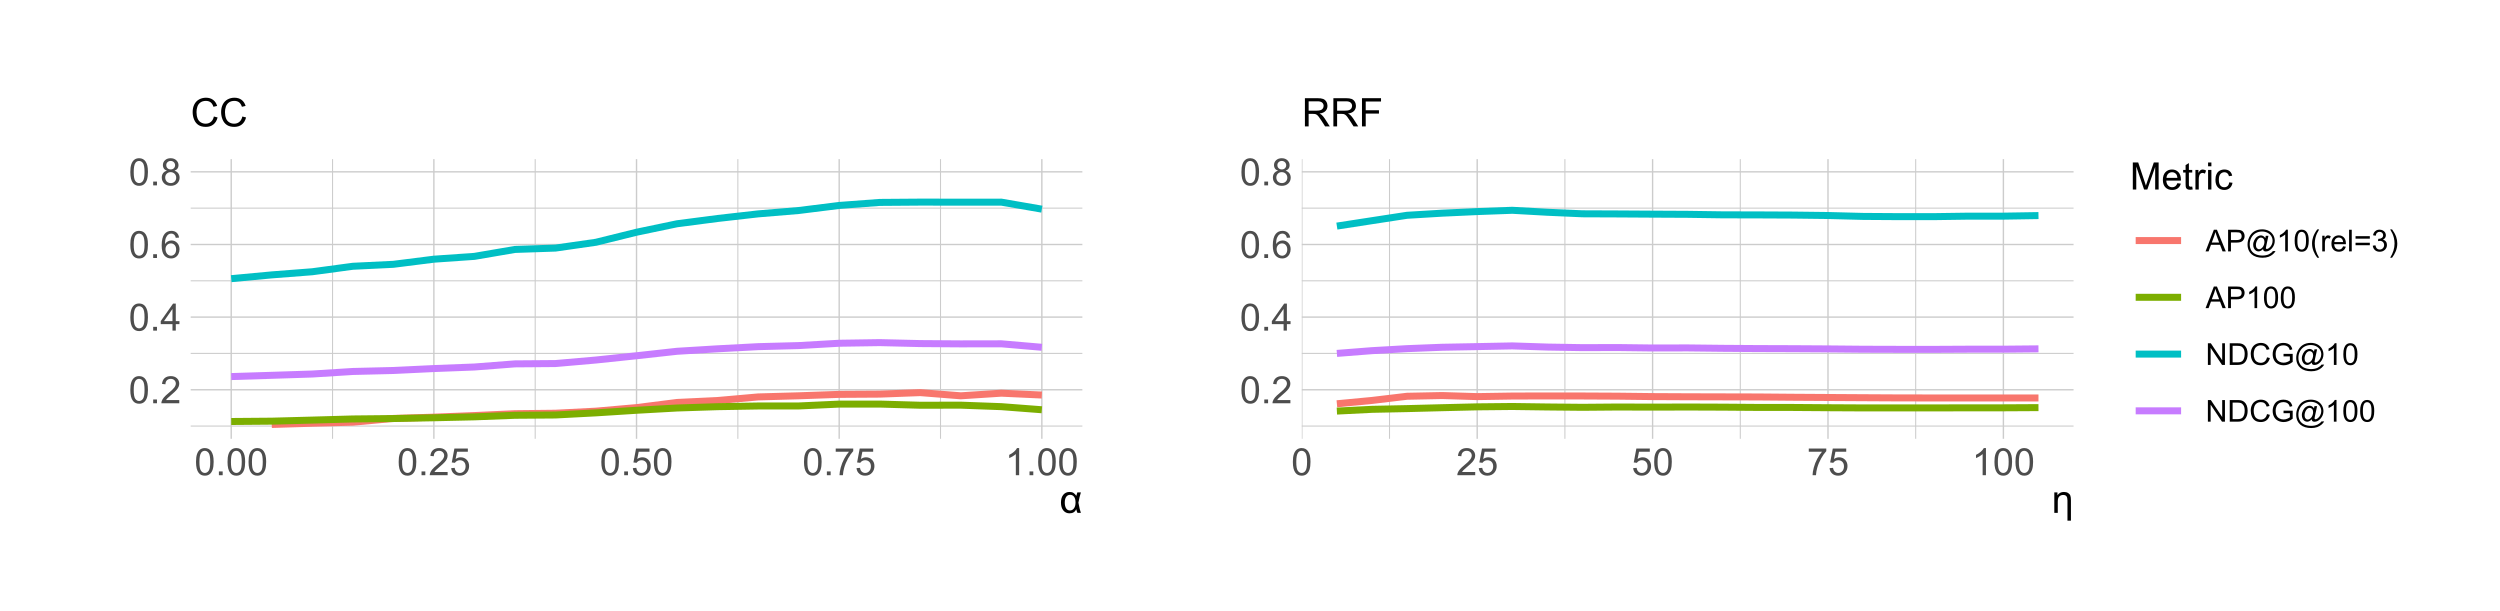 <?xml version="1.0" encoding="UTF-8"?>
<svg xmlns="http://www.w3.org/2000/svg" xmlns:xlink="http://www.w3.org/1999/xlink" width="761pt" height="186pt" viewBox="0 0 761 186" version="1.1">
<defs>
<g>
<symbol overflow="visible" id="glyph0-0">
<path style="stroke:none;" d="M 1.438 0 L 1.438 -7.188 L 7.188 -7.188 L 7.188 0 Z M 1.617 -0.18 L 7.008 -0.18 L 7.008 -7.008 L 1.617 -7.008 Z M 1.617 -0.18 "/>
</symbol>
<symbol overflow="visible" id="glyph0-1">
<path style="stroke:none;" d="M 0.477 -4.059 C 0.473 -5.031 0.574 -5.816 0.777 -6.41 C 0.977 -7.004 1.273 -7.461 1.668 -7.781 C 2.062 -8.102 2.559 -8.262 3.16 -8.266 C 3.598 -8.262 3.988 -8.172 4.324 -7.996 C 4.656 -7.816 4.93 -7.559 5.148 -7.227 C 5.363 -6.891 5.535 -6.484 5.66 -6.004 C 5.781 -5.523 5.84 -4.875 5.844 -4.059 C 5.84 -3.09 5.742 -2.309 5.547 -1.719 C 5.348 -1.125 5.051 -0.668 4.656 -0.344 C 4.262 -0.02 3.762 0.141 3.16 0.141 C 2.363 0.141 1.742 -0.145 1.293 -0.715 C 0.746 -1.398 0.473 -2.512 0.477 -4.059 Z M 1.516 -4.059 C 1.512 -2.703 1.668 -1.805 1.988 -1.359 C 2.301 -0.914 2.691 -0.691 3.16 -0.691 C 3.621 -0.691 4.012 -0.914 4.332 -1.363 C 4.645 -1.812 4.805 -2.711 4.805 -4.059 C 4.805 -5.414 4.645 -6.316 4.332 -6.762 C 4.012 -7.207 3.617 -7.43 3.148 -7.43 C 2.68 -7.43 2.312 -7.23 2.039 -6.84 C 1.688 -6.332 1.512 -5.406 1.516 -4.059 Z M 1.516 -4.059 "/>
</symbol>
<symbol overflow="visible" id="glyph0-2">
<path style="stroke:none;" d="M 1.043 0 L 1.043 -1.152 L 2.195 -1.152 L 2.195 0 Z M 1.043 0 "/>
</symbol>
<symbol overflow="visible" id="glyph0-3">
<path style="stroke:none;" d="M 5.789 -0.973 L 5.789 0 L 0.348 0 C 0.336 -0.242 0.375 -0.477 0.465 -0.703 C 0.598 -1.07 0.82 -1.434 1.129 -1.797 C 1.434 -2.152 1.875 -2.566 2.453 -3.043 C 3.348 -3.773 3.953 -4.355 4.266 -4.785 C 4.578 -5.211 4.734 -5.617 4.738 -6.004 C 4.734 -6.398 4.59 -6.734 4.309 -7.016 C 4.02 -7.289 3.648 -7.43 3.188 -7.43 C 2.703 -7.43 2.312 -7.281 2.02 -6.992 C 1.727 -6.695 1.578 -6.293 1.578 -5.777 L 0.539 -5.883 C 0.609 -6.656 0.875 -7.246 1.34 -7.656 C 1.805 -8.059 2.43 -8.262 3.211 -8.266 C 4 -8.262 4.625 -8.043 5.086 -7.609 C 5.547 -7.168 5.777 -6.625 5.777 -5.98 C 5.777 -5.648 5.707 -5.324 5.574 -5.008 C 5.438 -4.688 5.215 -4.352 4.906 -4.004 C 4.59 -3.648 4.07 -3.168 3.348 -2.555 C 2.738 -2.047 2.352 -1.699 2.18 -1.52 C 2.008 -1.332 1.863 -1.152 1.75 -0.973 Z M 5.789 -0.973 "/>
</symbol>
<symbol overflow="visible" id="glyph0-4">
<path style="stroke:none;" d="M 3.719 0 L 3.719 -1.973 L 0.145 -1.973 L 0.145 -2.898 L 3.902 -8.23 L 4.727 -8.23 L 4.727 -2.898 L 5.84 -2.898 L 5.84 -1.973 L 4.727 -1.973 L 4.727 0 Z M 3.719 -2.898 L 3.719 -6.609 L 1.141 -2.898 Z M 3.719 -2.898 "/>
</symbol>
<symbol overflow="visible" id="glyph0-5">
<path style="stroke:none;" d="M 5.723 -6.215 L 4.719 -6.137 C 4.625 -6.531 4.5 -6.82 4.336 -7.004 C 4.062 -7.285 3.723 -7.43 3.324 -7.434 C 2.996 -7.43 2.715 -7.34 2.477 -7.164 C 2.156 -6.93 1.906 -6.59 1.723 -6.148 C 1.539 -5.699 1.441 -5.066 1.438 -4.246 C 1.676 -4.613 1.973 -4.887 2.328 -5.07 C 2.68 -5.246 3.051 -5.336 3.438 -5.34 C 4.105 -5.336 4.68 -5.09 5.156 -4.594 C 5.629 -4.098 5.863 -3.457 5.867 -2.672 C 5.863 -2.156 5.754 -1.676 5.531 -1.23 C 5.309 -0.785 5 -0.445 4.613 -0.211 C 4.223 0.023 3.781 0.141 3.289 0.141 C 2.445 0.141 1.762 -0.168 1.23 -0.789 C 0.699 -1.406 0.434 -2.426 0.434 -3.852 C 0.434 -5.438 0.727 -6.594 1.312 -7.32 C 1.824 -7.945 2.516 -8.262 3.387 -8.266 C 4.035 -8.262 4.562 -8.078 4.977 -7.719 C 5.387 -7.352 5.637 -6.852 5.723 -6.215 Z M 1.594 -2.668 C 1.594 -2.316 1.668 -1.984 1.816 -1.668 C 1.965 -1.348 2.172 -1.105 2.438 -0.941 C 2.703 -0.773 2.98 -0.691 3.273 -0.691 C 3.699 -0.691 4.066 -0.863 4.375 -1.207 C 4.68 -1.551 4.832 -2.016 4.836 -2.609 C 4.832 -3.176 4.68 -3.625 4.379 -3.953 C 4.074 -4.277 3.695 -4.441 3.234 -4.445 C 2.777 -4.441 2.387 -4.277 2.07 -3.953 C 1.75 -3.625 1.594 -3.195 1.594 -2.668 Z M 1.594 -2.668 "/>
</symbol>
<symbol overflow="visible" id="glyph0-6">
<path style="stroke:none;" d="M 2.031 -4.465 C 1.609 -4.617 1.297 -4.836 1.098 -5.121 C 0.895 -5.402 0.797 -5.742 0.797 -6.145 C 0.797 -6.742 1.012 -7.246 1.441 -7.652 C 1.871 -8.059 2.441 -8.262 3.16 -8.266 C 3.875 -8.262 4.453 -8.051 4.895 -7.637 C 5.332 -7.215 5.555 -6.707 5.555 -6.113 C 5.555 -5.73 5.453 -5.398 5.254 -5.117 C 5.051 -4.832 4.746 -4.617 4.34 -4.465 C 4.844 -4.301 5.227 -4.035 5.492 -3.668 C 5.754 -3.301 5.887 -2.859 5.891 -2.352 C 5.887 -1.645 5.641 -1.055 5.145 -0.578 C 4.645 -0.098 3.988 0.141 3.18 0.141 C 2.363 0.141 1.707 -0.098 1.211 -0.582 C 0.711 -1.059 0.461 -1.66 0.465 -2.383 C 0.461 -2.914 0.598 -3.359 0.871 -3.723 C 1.141 -4.082 1.527 -4.332 2.031 -4.465 Z M 1.832 -6.176 C 1.828 -5.785 1.953 -5.465 2.207 -5.223 C 2.453 -4.973 2.777 -4.852 3.184 -4.852 C 3.57 -4.852 3.891 -4.973 4.141 -5.219 C 4.387 -5.461 4.512 -5.762 4.516 -6.121 C 4.512 -6.488 4.383 -6.801 4.129 -7.055 C 3.871 -7.305 3.551 -7.43 3.172 -7.434 C 2.781 -7.43 2.461 -7.305 2.211 -7.062 C 1.953 -6.812 1.828 -6.52 1.832 -6.176 Z M 1.504 -2.375 C 1.5 -2.082 1.566 -1.805 1.707 -1.535 C 1.84 -1.266 2.043 -1.055 2.316 -0.91 C 2.582 -0.762 2.875 -0.691 3.188 -0.691 C 3.672 -0.691 4.07 -0.844 4.383 -1.156 C 4.695 -1.461 4.852 -1.855 4.855 -2.34 C 4.852 -2.824 4.691 -3.227 4.371 -3.547 C 4.047 -3.863 3.641 -4.023 3.156 -4.027 C 2.676 -4.023 2.281 -3.867 1.973 -3.555 C 1.656 -3.238 1.5 -2.844 1.504 -2.375 Z M 1.504 -2.375 "/>
</symbol>
<symbol overflow="visible" id="glyph0-7">
<path style="stroke:none;" d="M 0.477 -2.156 L 1.539 -2.246 C 1.613 -1.727 1.797 -1.34 2.086 -1.082 C 2.371 -0.82 2.715 -0.691 3.121 -0.691 C 3.605 -0.691 4.016 -0.875 4.355 -1.242 C 4.691 -1.609 4.863 -2.094 4.863 -2.699 C 4.863 -3.273 4.699 -3.73 4.375 -4.066 C 4.051 -4.398 3.629 -4.562 3.105 -4.566 C 2.777 -4.562 2.48 -4.488 2.223 -4.344 C 1.957 -4.191 1.754 -4 1.605 -3.77 L 0.656 -3.891 L 1.453 -8.121 L 5.547 -8.121 L 5.547 -7.152 L 2.262 -7.152 L 1.82 -4.941 C 2.312 -5.281 2.832 -5.453 3.375 -5.457 C 4.094 -5.453 4.699 -5.207 5.191 -4.711 C 5.684 -4.211 5.93 -3.57 5.934 -2.789 C 5.93 -2.043 5.715 -1.398 5.285 -0.859 C 4.754 -0.191 4.031 0.141 3.121 0.141 C 2.371 0.141 1.762 -0.066 1.289 -0.488 C 0.812 -0.902 0.539 -1.461 0.477 -2.156 Z M 0.477 -2.156 "/>
</symbol>
<symbol overflow="visible" id="glyph0-8">
<path style="stroke:none;" d="M 0.543 -7.152 L 0.543 -8.125 L 5.875 -8.125 L 5.875 -7.34 C 5.348 -6.781 4.828 -6.039 4.312 -5.113 C 3.797 -4.188 3.398 -3.238 3.121 -2.262 C 2.918 -1.574 2.789 -0.82 2.734 0 L 1.695 0 C 1.703 -0.648 1.832 -1.43 2.074 -2.348 C 2.316 -3.262 2.664 -4.145 3.125 -5 C 3.578 -5.848 4.062 -6.566 4.578 -7.152 Z M 0.543 -7.152 "/>
</symbol>
<symbol overflow="visible" id="glyph0-9">
<path style="stroke:none;" d="M 4.285 0 L 3.273 0 L 3.273 -6.441 C 3.027 -6.207 2.707 -5.977 2.316 -5.742 C 1.918 -5.508 1.566 -5.332 1.254 -5.223 L 1.254 -6.199 C 1.816 -6.465 2.309 -6.785 2.734 -7.164 C 3.152 -7.539 3.453 -7.906 3.633 -8.266 L 4.285 -8.266 Z M 4.285 0 "/>
</symbol>
<symbol overflow="visible" id="glyph0-10">
<path style="stroke:none;" d="M 0.852 0 L 0.852 -8.23 L 2.492 -8.23 L 4.441 -2.402 C 4.621 -1.859 4.75 -1.453 4.836 -1.184 C 4.926 -1.48 5.074 -1.918 5.273 -2.504 L 7.242 -8.23 L 8.711 -8.23 L 8.711 0 L 7.66 0 L 7.66 -6.891 L 5.266 0 L 4.285 0 L 1.902 -7.008 L 1.902 0 Z M 0.852 0 "/>
</symbol>
<symbol overflow="visible" id="glyph0-11">
<path style="stroke:none;" d="M 4.84 -1.922 L 5.883 -1.793 C 5.719 -1.18 5.414 -0.703 4.969 -0.371 C 4.523 -0.035 3.953 0.129 3.262 0.133 C 2.387 0.129 1.695 -0.137 1.188 -0.672 C 0.676 -1.207 0.422 -1.961 0.422 -2.93 C 0.422 -3.934 0.68 -4.711 1.195 -5.266 C 1.711 -5.816 2.379 -6.094 3.207 -6.098 C 4 -6.094 4.652 -5.82 5.16 -5.281 C 5.664 -4.734 5.918 -3.973 5.918 -2.992 C 5.918 -2.93 5.914 -2.84 5.914 -2.723 L 1.465 -2.723 C 1.504 -2.066 1.688 -1.566 2.02 -1.219 C 2.352 -0.867 2.77 -0.691 3.27 -0.695 C 3.637 -0.691 3.949 -0.789 4.215 -0.988 C 4.473 -1.18 4.684 -1.492 4.84 -1.922 Z M 1.523 -3.555 L 4.852 -3.555 C 4.805 -4.055 4.676 -4.43 4.469 -4.684 C 4.145 -5.066 3.727 -5.262 3.219 -5.266 C 2.75 -5.262 2.359 -5.105 2.043 -4.801 C 1.727 -4.488 1.555 -4.074 1.523 -3.555 Z M 1.523 -3.555 "/>
</symbol>
<symbol overflow="visible" id="glyph0-12">
<path style="stroke:none;" d="M 2.965 -0.902 L 3.109 -0.012 C 2.824 0.047 2.57 0.074 2.348 0.078 C 1.977 0.074 1.691 0.02 1.492 -0.094 C 1.289 -0.211 1.148 -0.363 1.066 -0.551 C 0.984 -0.738 0.941 -1.137 0.945 -1.746 L 0.945 -5.176 L 0.203 -5.176 L 0.203 -5.965 L 0.945 -5.965 L 0.945 -7.441 L 1.949 -8.047 L 1.949 -5.965 L 2.965 -5.965 L 2.965 -5.176 L 1.949 -5.176 L 1.949 -1.691 C 1.945 -1.398 1.961 -1.211 2 -1.133 C 2.031 -1.047 2.09 -0.984 2.176 -0.938 C 2.254 -0.887 2.371 -0.859 2.52 -0.863 C 2.633 -0.859 2.781 -0.875 2.965 -0.902 Z M 2.965 -0.902 "/>
</symbol>
<symbol overflow="visible" id="glyph0-13">
<path style="stroke:none;" d="M 0.746 0 L 0.746 -5.965 L 1.656 -5.965 L 1.656 -5.059 C 1.887 -5.48 2.102 -5.762 2.297 -5.895 C 2.492 -6.027 2.707 -6.094 2.949 -6.098 C 3.285 -6.094 3.633 -5.984 3.988 -5.773 L 3.641 -4.836 C 3.391 -4.977 3.145 -5.051 2.898 -5.055 C 2.676 -5.051 2.477 -4.984 2.301 -4.855 C 2.125 -4.719 2 -4.535 1.926 -4.301 C 1.812 -3.941 1.758 -3.547 1.758 -3.121 L 1.758 0 Z M 0.746 0 "/>
</symbol>
<symbol overflow="visible" id="glyph0-14">
<path style="stroke:none;" d="M 0.766 -7.07 L 0.766 -8.23 L 1.773 -8.23 L 1.773 -7.07 Z M 0.766 0 L 0.766 -5.965 L 1.773 -5.965 L 1.773 0 Z M 0.766 0 "/>
</symbol>
<symbol overflow="visible" id="glyph0-15">
<path style="stroke:none;" d="M 4.648 -2.184 L 5.645 -2.055 C 5.531 -1.367 5.254 -0.832 4.809 -0.445 C 4.359 -0.062 3.809 0.129 3.16 0.133 C 2.34 0.129 1.684 -0.133 1.191 -0.664 C 0.691 -1.195 0.445 -1.961 0.449 -2.961 C 0.445 -3.602 0.551 -4.164 0.77 -4.648 C 0.98 -5.129 1.305 -5.492 1.742 -5.734 C 2.176 -5.973 2.652 -6.094 3.168 -6.098 C 3.812 -6.094 4.34 -5.93 4.754 -5.605 C 5.164 -5.277 5.43 -4.812 5.547 -4.211 L 4.566 -4.059 C 4.469 -4.457 4.305 -4.758 4.066 -4.961 C 3.828 -5.16 3.539 -5.262 3.207 -5.266 C 2.691 -5.262 2.277 -5.078 1.965 -4.719 C 1.645 -4.352 1.488 -3.777 1.488 -2.988 C 1.488 -2.184 1.641 -1.598 1.949 -1.238 C 2.254 -0.871 2.652 -0.691 3.148 -0.695 C 3.543 -0.691 3.875 -0.812 4.145 -1.059 C 4.406 -1.301 4.574 -1.676 4.648 -2.184 Z M 4.648 -2.184 "/>
</symbol>
<symbol overflow="visible" id="glyph1-0">
<path style="stroke:none;" d="M 1.5 0 L 1.5 -7.5 L 7.5 -7.5 L 7.5 0 Z M 1.688 -0.188 L 7.312 -0.188 L 7.312 -7.312 L 1.688 -7.312 Z M 1.688 -0.188 "/>
</symbol>
<symbol overflow="visible" id="glyph1-1">
<path style="stroke:none;" d="M 5.406 -6.223 L 6.484 -6.223 C 6.211 -5.363 5.961 -4.324 5.73 -3.109 C 6.004 -1.602 6.254 -0.566 6.484 0 L 5.438 0 C 5.27 -0.391 5.141 -0.77 5.055 -1.137 C 4.73 -0.285 4.055 0.141 3.023 0.141 C 2.242 0.141 1.613 -0.152 1.137 -0.738 C 0.66 -1.324 0.422 -2.117 0.422 -3.125 C 0.422 -4.152 0.66 -4.949 1.141 -5.516 C 1.617 -6.078 2.25 -6.363 3.039 -6.363 C 3.527 -6.363 3.926 -6.262 4.234 -6.066 C 4.543 -5.867 4.832 -5.57 5.098 -5.168 C 5.125 -5.305 5.227 -5.656 5.406 -6.223 Z M 3.219 -5.492 C 2.711 -5.488 2.312 -5.285 2.02 -4.883 C 1.727 -4.473 1.582 -3.887 1.582 -3.125 C 1.582 -2.375 1.719 -1.789 1.996 -1.363 C 2.273 -0.938 2.66 -0.727 3.156 -0.727 C 3.637 -0.727 4.043 -0.934 4.371 -1.355 C 4.695 -1.77 4.855 -2.375 4.859 -3.172 C 4.855 -3.934 4.703 -4.512 4.402 -4.906 C 4.098 -5.293 3.703 -5.488 3.219 -5.492 Z M 3.219 -5.492 "/>
</symbol>
<symbol overflow="visible" id="glyph1-2">
<path style="stroke:none;" d="M 7.055 -3.012 L 8.191 -2.727 C 7.953 -1.789 7.523 -1.078 6.906 -0.586 C 6.285 -0.098 5.527 0.145 4.633 0.148 C 3.707 0.145 2.953 -0.039 2.375 -0.418 C 1.793 -0.793 1.352 -1.34 1.051 -2.055 C 0.746 -2.77 0.598 -3.539 0.598 -4.359 C 0.598 -5.254 0.766 -6.031 1.109 -6.699 C 1.449 -7.363 1.938 -7.871 2.57 -8.215 C 3.199 -8.559 3.895 -8.73 4.652 -8.734 C 5.512 -8.73 6.234 -8.512 6.82 -8.078 C 7.406 -7.637 7.812 -7.023 8.047 -6.234 L 6.926 -5.969 C 6.723 -6.59 6.434 -7.047 6.059 -7.336 C 5.68 -7.621 5.203 -7.762 4.629 -7.766 C 3.969 -7.762 3.414 -7.605 2.973 -7.289 C 2.527 -6.969 2.219 -6.543 2.039 -6.012 C 1.859 -5.48 1.77 -4.93 1.77 -4.367 C 1.77 -3.633 1.875 -2.996 2.086 -2.449 C 2.297 -1.902 2.629 -1.496 3.082 -1.23 C 3.531 -0.961 4.016 -0.824 4.539 -0.828 C 5.176 -0.824 5.715 -1.008 6.156 -1.379 C 6.598 -1.742 6.898 -2.289 7.055 -3.012 Z M 7.055 -3.012 "/>
</symbol>
<symbol overflow="visible" id="glyph1-3">
<path style="stroke:none;" d="M 0.812 0 L 0.812 -6.223 L 1.766 -6.223 L 1.766 -5.336 C 2.219 -6.02 2.879 -6.363 3.742 -6.363 C 4.25 -6.363 4.676 -6.254 5.023 -6.035 C 5.363 -5.816 5.59 -5.543 5.703 -5.223 C 5.812 -4.898 5.871 -4.434 5.871 -3.828 L 5.871 2.383 L 4.816 2.383 L 4.816 -3.785 C 4.816 -4.363 4.715 -4.785 4.512 -5.051 C 4.309 -5.316 3.973 -5.449 3.508 -5.449 C 3.051 -5.449 2.664 -5.301 2.344 -5.008 C 2.023 -4.715 1.863 -4.18 1.867 -3.398 L 1.867 0 Z M 0.812 0 "/>
</symbol>
<symbol overflow="visible" id="glyph1-4">
<path style="stroke:none;" d="M 0.945 0 L 0.945 -8.59 L 4.75 -8.59 C 5.512 -8.59 6.094 -8.512 6.496 -8.355 C 6.891 -8.199 7.211 -7.926 7.453 -7.539 C 7.691 -7.145 7.809 -6.715 7.812 -6.246 C 7.809 -5.637 7.613 -5.121 7.219 -4.703 C 6.82 -4.285 6.211 -4.02 5.391 -3.906 C 5.691 -3.762 5.918 -3.621 6.078 -3.48 C 6.406 -3.176 6.723 -2.793 7.02 -2.336 L 8.516 0 L 7.086 0 L 5.945 -1.789 C 5.613 -2.301 5.34 -2.695 5.125 -2.973 C 4.91 -3.242 4.719 -3.434 4.551 -3.547 C 4.379 -3.652 4.207 -3.73 4.031 -3.773 C 3.898 -3.797 3.688 -3.809 3.398 -3.812 L 2.078 -3.812 L 2.078 0 Z M 2.078 -4.797 L 4.523 -4.797 C 5.043 -4.793 5.449 -4.848 5.742 -4.957 C 6.031 -5.066 6.254 -5.238 6.41 -5.473 C 6.562 -5.707 6.637 -5.965 6.641 -6.246 C 6.637 -6.652 6.488 -6.984 6.195 -7.246 C 5.898 -7.508 5.434 -7.641 4.797 -7.641 L 2.078 -7.641 Z M 2.078 -4.797 "/>
</symbol>
<symbol overflow="visible" id="glyph1-5">
<path style="stroke:none;" d="M 0.984 0 L 0.984 -8.59 L 6.781 -8.59 L 6.781 -7.578 L 2.121 -7.578 L 2.121 -4.914 L 6.152 -4.914 L 6.152 -3.902 L 2.121 -3.902 L 2.121 0 Z M 0.984 0 "/>
</symbol>
<symbol overflow="visible" id="glyph2-0">
<path style="stroke:none;" d="M 1.148 0 L 1.148 -5.75 L 5.75 -5.75 L 5.75 0 Z M 1.293 -0.145 L 5.605 -0.145 L 5.605 -5.605 L 1.293 -5.605 Z M 1.293 -0.145 "/>
</symbol>
<symbol overflow="visible" id="glyph2-1">
<path style="stroke:none;" d="M -0.012 0 L 2.516 -6.586 L 3.453 -6.586 L 6.148 0 L 5.156 0 L 4.391 -1.996 L 1.637 -1.996 L 0.91 0 Z M 1.887 -2.703 L 4.121 -2.703 L 3.434 -4.527 C 3.223 -5.078 3.066 -5.535 2.965 -5.895 C 2.879 -5.473 2.758 -5.051 2.609 -4.637 Z M 1.887 -2.703 "/>
</symbol>
<symbol overflow="visible" id="glyph2-2">
<path style="stroke:none;" d="M 0.711 0 L 0.711 -6.586 L 3.195 -6.586 C 3.629 -6.586 3.965 -6.562 4.195 -6.523 C 4.516 -6.465 4.785 -6.363 5.008 -6.215 C 5.223 -6.062 5.398 -5.852 5.535 -5.578 C 5.668 -5.305 5.734 -5.004 5.738 -4.68 C 5.734 -4.117 5.559 -3.645 5.203 -3.258 C 4.844 -2.867 4.199 -2.672 3.27 -2.676 L 1.582 -2.676 L 1.582 0 Z M 1.582 -3.453 L 3.285 -3.453 C 3.844 -3.449 4.242 -3.555 4.484 -3.766 C 4.719 -3.973 4.84 -4.27 4.84 -4.652 C 4.84 -4.926 4.77 -5.16 4.629 -5.359 C 4.488 -5.555 4.305 -5.684 4.078 -5.75 C 3.93 -5.785 3.656 -5.805 3.266 -5.809 L 1.582 -5.809 Z M 1.582 -3.453 "/>
</symbol>
<symbol overflow="visible" id="glyph2-3">
<path style="stroke:none;" d="M 5.215 -0.73 C 5.02 -0.504 4.801 -0.324 4.559 -0.191 C 4.316 -0.055 4.074 0.012 3.836 0.012 C 3.566 0.012 3.309 -0.062 3.059 -0.219 C 2.809 -0.371 2.602 -0.613 2.445 -0.938 C 2.285 -1.262 2.207 -1.617 2.211 -2.004 C 2.207 -2.48 2.328 -2.957 2.574 -3.434 C 2.816 -3.91 3.121 -4.27 3.484 -4.512 C 3.848 -4.75 4.199 -4.867 4.543 -4.871 C 4.801 -4.867 5.051 -4.801 5.285 -4.664 C 5.52 -4.527 5.723 -4.32 5.898 -4.043 L 6.051 -4.738 L 6.855 -4.738 L 6.207 -1.727 C 6.113 -1.305 6.07 -1.07 6.074 -1.027 C 6.07 -0.941 6.102 -0.871 6.164 -0.816 C 6.227 -0.754 6.301 -0.727 6.387 -0.73 C 6.543 -0.727 6.75 -0.82 7.012 -1.008 C 7.352 -1.246 7.621 -1.566 7.82 -1.969 C 8.02 -2.371 8.121 -2.785 8.121 -3.215 C 8.121 -3.711 7.992 -4.18 7.738 -4.617 C 7.48 -5.051 7.098 -5.398 6.594 -5.66 C 6.082 -5.918 5.523 -6.047 4.91 -6.051 C 4.207 -6.047 3.566 -5.883 2.988 -5.559 C 2.41 -5.227 1.961 -4.758 1.641 -4.148 C 1.32 -3.535 1.16 -2.879 1.164 -2.18 C 1.16 -1.445 1.32 -0.812 1.641 -0.281 C 1.961 0.246 2.422 0.637 3.023 0.891 C 3.625 1.141 4.293 1.266 5.031 1.27 C 5.812 1.266 6.469 1.133 7 0.875 C 7.527 0.609 7.926 0.293 8.195 -0.086 L 9.008 -0.086 C 8.852 0.23 8.59 0.547 8.219 0.875 C 7.848 1.199 7.406 1.461 6.895 1.652 C 6.383 1.84 5.766 1.934 5.043 1.938 C 4.375 1.934 3.762 1.848 3.203 1.68 C 2.641 1.508 2.164 1.25 1.77 0.91 C 1.371 0.562 1.07 0.172 0.875 -0.273 C 0.621 -0.84 0.496 -1.449 0.5 -2.105 C 0.496 -2.832 0.648 -3.531 0.949 -4.195 C 1.312 -5.008 1.828 -5.629 2.504 -6.059 C 3.172 -6.488 3.988 -6.703 4.949 -6.707 C 5.691 -6.703 6.359 -6.551 6.953 -6.25 C 7.543 -5.945 8.008 -5.492 8.352 -4.891 C 8.637 -4.371 8.781 -3.809 8.785 -3.203 C 8.781 -2.332 8.477 -1.562 7.871 -0.891 C 7.324 -0.285 6.73 0.016 6.082 0.02 C 5.875 0.016 5.707 -0.012 5.582 -0.074 C 5.453 -0.137 5.359 -0.227 5.301 -0.348 C 5.258 -0.418 5.23 -0.547 5.215 -0.73 Z M 3.043 -1.949 C 3.039 -1.539 3.137 -1.219 3.332 -0.992 C 3.523 -0.762 3.746 -0.648 4.004 -0.652 C 4.168 -0.648 4.344 -0.699 4.531 -0.801 C 4.715 -0.898 4.895 -1.047 5.066 -1.25 C 5.234 -1.445 5.371 -1.695 5.48 -2 C 5.582 -2.301 5.637 -2.605 5.641 -2.914 C 5.637 -3.32 5.535 -3.637 5.336 -3.863 C 5.133 -4.082 4.887 -4.195 4.602 -4.199 C 4.406 -4.195 4.227 -4.148 4.059 -4.055 C 3.887 -3.957 3.723 -3.801 3.566 -3.586 C 3.406 -3.367 3.277 -3.102 3.184 -2.797 C 3.086 -2.484 3.039 -2.203 3.043 -1.949 Z M 3.043 -1.949 "/>
</symbol>
<symbol overflow="visible" id="glyph2-4">
<path style="stroke:none;" d="M 3.426 0 L 2.617 0 L 2.617 -5.152 C 2.422 -4.965 2.168 -4.781 1.852 -4.594 C 1.535 -4.406 1.25 -4.266 1 -4.18 L 1 -4.961 C 1.449 -5.168 1.844 -5.426 2.188 -5.73 C 2.523 -6.035 2.766 -6.328 2.906 -6.613 L 3.426 -6.613 Z M 3.426 0 "/>
</symbol>
<symbol overflow="visible" id="glyph2-5">
<path style="stroke:none;" d="M 0.383 -3.246 C 0.379 -4.023 0.461 -4.648 0.621 -5.125 C 0.781 -5.598 1.02 -5.965 1.336 -6.227 C 1.648 -6.48 2.043 -6.609 2.527 -6.613 C 2.879 -6.609 3.191 -6.539 3.457 -6.398 C 3.723 -6.258 3.941 -6.051 4.117 -5.785 C 4.289 -5.512 4.426 -5.188 4.527 -4.805 C 4.625 -4.418 4.676 -3.898 4.676 -3.246 C 4.676 -2.473 4.594 -1.848 4.438 -1.375 C 4.273 -0.898 4.039 -0.531 3.727 -0.273 C 3.41 -0.016 3.008 0.109 2.527 0.113 C 1.891 0.109 1.395 -0.113 1.035 -0.57 C 0.598 -1.117 0.379 -2.012 0.383 -3.246 Z M 1.215 -3.246 C 1.211 -2.164 1.34 -1.441 1.594 -1.086 C 1.844 -0.727 2.152 -0.551 2.527 -0.551 C 2.895 -0.551 3.207 -0.73 3.465 -1.09 C 3.715 -1.449 3.844 -2.168 3.844 -3.246 C 3.844 -4.332 3.715 -5.051 3.465 -5.406 C 3.207 -5.762 2.895 -5.941 2.52 -5.941 C 2.148 -5.941 1.852 -5.785 1.629 -5.473 C 1.352 -5.07 1.211 -4.328 1.215 -3.246 Z M 1.215 -3.246 "/>
</symbol>
<symbol overflow="visible" id="glyph2-6">
<path style="stroke:none;" d="M 2.152 1.938 C 1.703 1.371 1.328 0.715 1.02 -0.039 C 0.711 -0.793 0.555 -1.574 0.559 -2.387 C 0.555 -3.094 0.672 -3.777 0.902 -4.434 C 1.172 -5.188 1.586 -5.941 2.152 -6.699 L 2.73 -6.699 C 2.367 -6.07 2.125 -5.625 2.012 -5.363 C 1.824 -4.945 1.684 -4.516 1.582 -4.07 C 1.449 -3.508 1.383 -2.945 1.387 -2.383 C 1.383 -0.938 1.832 0.5 2.73 1.938 Z M 2.152 1.938 "/>
</symbol>
<symbol overflow="visible" id="glyph2-7">
<path style="stroke:none;" d="M 0.598 0 L 0.598 -4.77 L 1.324 -4.77 L 1.324 -4.047 C 1.512 -4.383 1.684 -4.605 1.84 -4.715 C 1.996 -4.82 2.168 -4.875 2.359 -4.879 C 2.629 -4.875 2.906 -4.789 3.191 -4.617 L 2.91 -3.867 C 2.711 -3.984 2.512 -4.043 2.316 -4.043 C 2.137 -4.043 1.98 -3.988 1.84 -3.883 C 1.699 -3.773 1.598 -3.625 1.539 -3.441 C 1.449 -3.152 1.406 -2.84 1.406 -2.496 L 1.406 0 Z M 0.598 0 "/>
</symbol>
<symbol overflow="visible" id="glyph2-8">
<path style="stroke:none;" d="M 3.871 -1.535 L 4.707 -1.434 C 4.574 -0.941 4.332 -0.562 3.977 -0.293 C 3.617 -0.027 3.16 0.105 2.609 0.109 C 1.906 0.105 1.355 -0.105 0.949 -0.535 C 0.539 -0.961 0.332 -1.566 0.336 -2.344 C 0.332 -3.148 0.539 -3.77 0.957 -4.215 C 1.367 -4.652 1.906 -4.875 2.566 -4.879 C 3.203 -4.875 3.723 -4.656 4.129 -4.227 C 4.531 -3.789 4.734 -3.18 4.734 -2.395 C 4.734 -2.344 4.73 -2.273 4.73 -2.18 L 1.172 -2.18 C 1.203 -1.656 1.352 -1.254 1.617 -0.977 C 1.883 -0.695 2.215 -0.555 2.613 -0.559 C 2.91 -0.555 3.16 -0.633 3.371 -0.789 C 3.578 -0.941 3.746 -1.191 3.871 -1.535 Z M 1.219 -2.844 L 3.883 -2.844 C 3.844 -3.242 3.742 -3.543 3.574 -3.746 C 3.316 -4.055 2.98 -4.211 2.574 -4.215 C 2.199 -4.211 1.887 -4.086 1.637 -3.84 C 1.379 -3.59 1.242 -3.258 1.219 -2.844 Z M 1.219 -2.844 "/>
</symbol>
<symbol overflow="visible" id="glyph2-9">
<path style="stroke:none;" d="M 0.59 0 L 0.59 -6.586 L 1.398 -6.586 L 1.398 0 Z M 0.59 0 "/>
</symbol>
<symbol overflow="visible" id="glyph2-10">
<path style="stroke:none;" d="M 4.859 -3.871 L 0.512 -3.871 L 0.512 -4.629 L 4.859 -4.629 Z M 4.859 -1.875 L 0.512 -1.875 L 0.512 -2.629 L 4.859 -2.629 Z M 4.859 -1.875 "/>
</symbol>
<symbol overflow="visible" id="glyph2-11">
<path style="stroke:none;" d="M 0.387 -1.738 L 1.195 -1.848 C 1.289 -1.387 1.445 -1.059 1.668 -0.855 C 1.891 -0.652 2.164 -0.551 2.484 -0.551 C 2.863 -0.551 3.184 -0.68 3.445 -0.945 C 3.707 -1.207 3.836 -1.535 3.84 -1.926 C 3.836 -2.297 3.715 -2.602 3.477 -2.844 C 3.23 -3.082 2.922 -3.203 2.551 -3.207 C 2.395 -3.203 2.207 -3.176 1.98 -3.117 L 2.07 -3.828 C 2.121 -3.82 2.168 -3.82 2.203 -3.82 C 2.547 -3.82 2.855 -3.91 3.129 -4.09 C 3.402 -4.27 3.539 -4.543 3.543 -4.918 C 3.539 -5.211 3.438 -5.457 3.242 -5.656 C 3.039 -5.848 2.781 -5.945 2.465 -5.949 C 2.148 -5.945 1.887 -5.848 1.68 -5.652 C 1.469 -5.453 1.336 -5.156 1.277 -4.762 L 0.469 -4.906 C 0.566 -5.445 0.789 -5.867 1.141 -6.164 C 1.488 -6.461 1.926 -6.609 2.449 -6.613 C 2.809 -6.609 3.137 -6.531 3.441 -6.379 C 3.738 -6.223 3.969 -6.012 4.133 -5.75 C 4.289 -5.48 4.371 -5.199 4.375 -4.902 C 4.371 -4.613 4.293 -4.352 4.145 -4.121 C 3.988 -3.887 3.766 -3.703 3.469 -3.566 C 3.855 -3.477 4.156 -3.289 4.375 -3.008 C 4.59 -2.719 4.699 -2.367 4.699 -1.945 C 4.699 -1.367 4.488 -0.879 4.07 -0.48 C 3.648 -0.082 3.117 0.117 2.48 0.117 C 1.898 0.117 1.418 -0.055 1.039 -0.398 C 0.656 -0.742 0.441 -1.188 0.387 -1.738 Z M 0.387 -1.738 "/>
</symbol>
<symbol overflow="visible" id="glyph2-12">
<path style="stroke:none;" d="M 1.137 1.938 L 0.559 1.938 C 1.449 0.5 1.898 -0.938 1.898 -2.383 C 1.898 -2.941 1.832 -3.5 1.707 -4.055 C 1.602 -4.504 1.461 -4.934 1.281 -5.352 C 1.16 -5.617 0.918 -6.066 0.559 -6.699 L 1.137 -6.699 C 1.699 -5.941 2.113 -5.188 2.387 -4.434 C 2.613 -3.777 2.73 -3.094 2.73 -2.387 C 2.73 -1.574 2.574 -0.793 2.266 -0.039 C 1.953 0.715 1.578 1.371 1.137 1.938 Z M 1.137 1.938 "/>
</symbol>
<symbol overflow="visible" id="glyph2-13">
<path style="stroke:none;" d="M 0.699 0 L 0.699 -6.586 L 1.594 -6.586 L 5.055 -1.414 L 5.055 -6.586 L 5.891 -6.586 L 5.891 0 L 4.996 0 L 1.535 -5.176 L 1.535 0 Z M 0.699 0 "/>
</symbol>
<symbol overflow="visible" id="glyph2-14">
<path style="stroke:none;" d="M 0.711 0 L 0.711 -6.586 L 2.977 -6.586 C 3.488 -6.586 3.879 -6.555 4.152 -6.492 C 4.527 -6.402 4.848 -6.242 5.117 -6.02 C 5.461 -5.723 5.723 -5.348 5.895 -4.895 C 6.066 -4.434 6.152 -3.914 6.156 -3.328 C 6.152 -2.828 6.094 -2.383 5.98 -1.996 C 5.859 -1.609 5.711 -1.289 5.531 -1.039 C 5.348 -0.781 5.145 -0.582 4.93 -0.441 C 4.711 -0.293 4.449 -0.184 4.145 -0.113 C 3.832 -0.035 3.48 0 3.086 0 Z M 1.582 -0.777 L 2.988 -0.777 C 3.422 -0.773 3.762 -0.812 4.008 -0.898 C 4.254 -0.977 4.449 -1.09 4.602 -1.238 C 4.805 -1.441 4.965 -1.723 5.082 -2.074 C 5.195 -2.422 5.254 -2.844 5.258 -3.344 C 5.254 -4.027 5.141 -4.555 4.918 -4.93 C 4.688 -5.297 4.414 -5.547 4.094 -5.672 C 3.855 -5.762 3.48 -5.805 2.965 -5.809 L 1.582 -5.809 Z M 1.582 -0.777 "/>
</symbol>
<symbol overflow="visible" id="glyph2-15">
<path style="stroke:none;" d="M 5.41 -2.309 L 6.281 -2.09 C 6.098 -1.371 5.766 -0.824 5.293 -0.449 C 4.816 -0.074 4.238 0.109 3.555 0.113 C 2.84 0.109 2.262 -0.031 1.82 -0.32 C 1.375 -0.605 1.035 -1.023 0.805 -1.574 C 0.57 -2.121 0.457 -2.711 0.457 -3.344 C 0.457 -4.027 0.586 -4.625 0.852 -5.137 C 1.109 -5.645 1.484 -6.031 1.969 -6.301 C 2.453 -6.562 2.984 -6.695 3.566 -6.699 C 4.223 -6.695 4.777 -6.527 5.227 -6.195 C 5.676 -5.855 5.988 -5.387 6.168 -4.781 L 5.309 -4.578 C 5.156 -5.055 4.934 -5.406 4.645 -5.625 C 4.352 -5.844 3.988 -5.953 3.551 -5.953 C 3.043 -5.953 2.617 -5.828 2.277 -5.586 C 1.938 -5.34 1.699 -5.016 1.562 -4.609 C 1.422 -4.199 1.352 -3.777 1.355 -3.348 C 1.352 -2.785 1.434 -2.297 1.602 -1.879 C 1.762 -1.461 2.016 -1.148 2.363 -0.941 C 2.703 -0.734 3.078 -0.633 3.48 -0.633 C 3.969 -0.633 4.383 -0.773 4.723 -1.055 C 5.059 -1.336 5.285 -1.754 5.41 -2.309 Z M 5.41 -2.309 "/>
</symbol>
<symbol overflow="visible" id="glyph2-16">
<path style="stroke:none;" d="M 3.793 -2.582 L 3.793 -3.355 L 6.582 -3.359 L 6.582 -0.918 C 6.148 -0.574 5.707 -0.316 5.254 -0.145 C 4.797 0.027 4.332 0.109 3.855 0.113 C 3.207 0.109 2.617 -0.023 2.09 -0.301 C 1.559 -0.574 1.16 -0.977 0.891 -1.504 C 0.621 -2.027 0.484 -2.613 0.488 -3.262 C 0.484 -3.898 0.621 -4.496 0.891 -5.055 C 1.156 -5.609 1.539 -6.023 2.047 -6.293 C 2.547 -6.562 3.129 -6.695 3.785 -6.699 C 4.262 -6.695 4.691 -6.617 5.078 -6.465 C 5.461 -6.309 5.762 -6.094 5.984 -5.82 C 6.199 -5.543 6.367 -5.184 6.48 -4.742 L 5.695 -4.527 C 5.594 -4.859 5.469 -5.121 5.328 -5.316 C 5.18 -5.504 4.973 -5.66 4.699 -5.777 C 4.426 -5.895 4.121 -5.953 3.793 -5.953 C 3.391 -5.953 3.047 -5.891 2.758 -5.77 C 2.465 -5.648 2.23 -5.488 2.055 -5.293 C 1.875 -5.09 1.738 -4.875 1.641 -4.641 C 1.469 -4.234 1.383 -3.793 1.387 -3.316 C 1.383 -2.727 1.484 -2.234 1.691 -1.84 C 1.891 -1.445 2.184 -1.152 2.574 -0.961 C 2.957 -0.77 3.367 -0.672 3.805 -0.676 C 4.18 -0.672 4.551 -0.746 4.91 -0.891 C 5.27 -1.035 5.539 -1.188 5.727 -1.355 L 5.727 -2.582 Z M 3.793 -2.582 "/>
</symbol>
</g>
<clipPath id="clip1">
  <path d="M 58.047 129 L 329.477 129 L 329.477 130 L 58.047 130 Z M 58.047 129 "/>
</clipPath>
<clipPath id="clip2">
  <path d="M 58.047 107 L 329.477 107 L 329.477 108 L 58.047 108 Z M 58.047 107 "/>
</clipPath>
<clipPath id="clip3">
  <path d="M 58.047 85 L 329.477 85 L 329.477 86 L 58.047 86 Z M 58.047 85 "/>
</clipPath>
<clipPath id="clip4">
  <path d="M 58.047 63 L 329.477 63 L 329.477 64 L 58.047 64 Z M 58.047 63 "/>
</clipPath>
<clipPath id="clip5">
  <path d="M 101 48.441 L 102 48.441 L 102 133.562 L 101 133.562 Z M 101 48.441 "/>
</clipPath>
<clipPath id="clip6">
  <path d="M 162 48.441 L 164 48.441 L 164 133.562 L 162 133.562 Z M 162 48.441 "/>
</clipPath>
<clipPath id="clip7">
  <path d="M 224 48.441 L 225 48.441 L 225 133.562 L 224 133.562 Z M 224 48.441 "/>
</clipPath>
<clipPath id="clip8">
  <path d="M 286 48.441 L 287 48.441 L 287 133.562 L 286 133.562 Z M 286 48.441 "/>
</clipPath>
<clipPath id="clip9">
  <path d="M 58.047 118 L 329.477 118 L 329.477 119 L 58.047 119 Z M 58.047 118 "/>
</clipPath>
<clipPath id="clip10">
  <path d="M 58.047 96 L 329.477 96 L 329.477 97 L 58.047 97 Z M 58.047 96 "/>
</clipPath>
<clipPath id="clip11">
  <path d="M 58.047 74 L 329.477 74 L 329.477 75 L 58.047 75 Z M 58.047 74 "/>
</clipPath>
<clipPath id="clip12">
  <path d="M 58.047 52 L 329.477 52 L 329.477 53 L 58.047 53 Z M 58.047 52 "/>
</clipPath>
<clipPath id="clip13">
  <path d="M 70 48.441 L 71 48.441 L 71 133.562 L 70 133.562 Z M 70 48.441 "/>
</clipPath>
<clipPath id="clip14">
  <path d="M 131 48.441 L 133 48.441 L 133 133.562 L 131 133.562 Z M 131 48.441 "/>
</clipPath>
<clipPath id="clip15">
  <path d="M 193 48.441 L 194 48.441 L 194 133.562 L 193 133.562 Z M 193 48.441 "/>
</clipPath>
<clipPath id="clip16">
  <path d="M 255 48.441 L 256 48.441 L 256 133.562 L 255 133.562 Z M 255 48.441 "/>
</clipPath>
<clipPath id="clip17">
  <path d="M 316 48.441 L 318 48.441 L 318 133.562 L 316 133.562 Z M 316 48.441 "/>
</clipPath>
<clipPath id="clip18">
  <path d="M 396.27 129 L 631.191 129 L 631.191 130 L 396.27 130 Z M 396.27 129 "/>
</clipPath>
<clipPath id="clip19">
  <path d="M 396.27 107 L 631.191 107 L 631.191 108 L 396.27 108 Z M 396.27 107 "/>
</clipPath>
<clipPath id="clip20">
  <path d="M 396.27 85 L 631.191 85 L 631.191 86 L 396.27 86 Z M 396.27 85 "/>
</clipPath>
<clipPath id="clip21">
  <path d="M 396.27 63 L 631.191 63 L 631.191 64 L 396.27 64 Z M 396.27 63 "/>
</clipPath>
<clipPath id="clip22">
  <path d="M 422 48.441 L 424 48.441 L 424 133.562 L 422 133.562 Z M 422 48.441 "/>
</clipPath>
<clipPath id="clip23">
  <path d="M 476 48.441 L 477 48.441 L 477 133.562 L 476 133.562 Z M 476 48.441 "/>
</clipPath>
<clipPath id="clip24">
  <path d="M 529 48.441 L 530 48.441 L 530 133.562 L 529 133.562 Z M 529 48.441 "/>
</clipPath>
<clipPath id="clip25">
  <path d="M 582 48.441 L 584 48.441 L 584 133.562 L 582 133.562 Z M 582 48.441 "/>
</clipPath>
<clipPath id="clip26">
  <path d="M 396.27 118 L 631.191 118 L 631.191 119 L 396.27 119 Z M 396.27 118 "/>
</clipPath>
<clipPath id="clip27">
  <path d="M 396.27 96 L 631.191 96 L 631.191 97 L 396.27 97 Z M 396.27 96 "/>
</clipPath>
<clipPath id="clip28">
  <path d="M 396.27 74 L 631.191 74 L 631.191 75 L 396.27 75 Z M 396.27 74 "/>
</clipPath>
<clipPath id="clip29">
  <path d="M 396.27 52 L 631.191 52 L 631.191 53 L 396.27 53 Z M 396.27 52 "/>
</clipPath>
<clipPath id="clip30">
  <path d="M 396.27 48.441 L 397 48.441 L 397 133.562 L 396.27 133.562 Z M 396.27 48.441 "/>
</clipPath>
<clipPath id="clip31">
  <path d="M 449 48.441 L 450 48.441 L 450 133.562 L 449 133.562 Z M 449 48.441 "/>
</clipPath>
<clipPath id="clip32">
  <path d="M 502 48.441 L 504 48.441 L 504 133.562 L 502 133.562 Z M 502 48.441 "/>
</clipPath>
<clipPath id="clip33">
  <path d="M 556 48.441 L 557 48.441 L 557 133.562 L 556 133.562 Z M 556 48.441 "/>
</clipPath>
<clipPath id="clip34">
  <path d="M 609 48.441 L 611 48.441 L 611 133.562 L 609 133.562 Z M 609 48.441 "/>
</clipPath>
</defs>
<g id="surface6">
<rect x="0" y="0" width="761" height="186" style="fill:rgb(100%,100%,100%);fill-opacity:1;stroke:none;"/>
<g clip-path="url(#clip1)" clip-rule="nonzero">
<path style="fill:none;stroke-width:0.32;stroke-linecap:butt;stroke-linejoin:round;stroke:rgb(80%,80%,80%);stroke-opacity:1;stroke-miterlimit:10;" d="M 58.047 129.691 L 329.473 129.691 "/>
</g>
<g clip-path="url(#clip2)" clip-rule="nonzero">
<path style="fill:none;stroke-width:0.32;stroke-linecap:butt;stroke-linejoin:round;stroke:rgb(80%,80%,80%);stroke-opacity:1;stroke-miterlimit:10;" d="M 58.047 107.582 L 329.473 107.582 "/>
</g>
<g clip-path="url(#clip3)" clip-rule="nonzero">
<path style="fill:none;stroke-width:0.32;stroke-linecap:butt;stroke-linejoin:round;stroke:rgb(80%,80%,80%);stroke-opacity:1;stroke-miterlimit:10;" d="M 58.047 85.473 L 329.473 85.473 "/>
</g>
<g clip-path="url(#clip4)" clip-rule="nonzero">
<path style="fill:none;stroke-width:0.32;stroke-linecap:butt;stroke-linejoin:round;stroke:rgb(80%,80%,80%);stroke-opacity:1;stroke-miterlimit:10;" d="M 58.047 63.363 L 329.473 63.363 "/>
</g>
<g clip-path="url(#clip5)" clip-rule="nonzero">
<path style="fill:none;stroke-width:0.32;stroke-linecap:butt;stroke-linejoin:round;stroke:rgb(80%,80%,80%);stroke-opacity:1;stroke-miterlimit:10;" d="M 101.227 133.562 L 101.227 48.441 "/>
</g>
<g clip-path="url(#clip6)" clip-rule="nonzero">
<path style="fill:none;stroke-width:0.32;stroke-linecap:butt;stroke-linejoin:round;stroke:rgb(80%,80%,80%);stroke-opacity:1;stroke-miterlimit:10;" d="M 162.914 133.562 L 162.914 48.441 "/>
</g>
<g clip-path="url(#clip7)" clip-rule="nonzero">
<path style="fill:none;stroke-width:0.32;stroke-linecap:butt;stroke-linejoin:round;stroke:rgb(80%,80%,80%);stroke-opacity:1;stroke-miterlimit:10;" d="M 224.602 133.562 L 224.602 48.441 "/>
</g>
<g clip-path="url(#clip8)" clip-rule="nonzero">
<path style="fill:none;stroke-width:0.32;stroke-linecap:butt;stroke-linejoin:round;stroke:rgb(80%,80%,80%);stroke-opacity:1;stroke-miterlimit:10;" d="M 286.293 133.562 L 286.293 48.441 "/>
</g>
<g clip-path="url(#clip9)" clip-rule="nonzero">
<path style="fill:none;stroke-width:0.427;stroke-linecap:butt;stroke-linejoin:round;stroke:rgb(80%,80%,80%);stroke-opacity:1;stroke-miterlimit:10;" d="M 58.047 118.637 L 329.473 118.637 "/>
</g>
<g clip-path="url(#clip10)" clip-rule="nonzero">
<path style="fill:none;stroke-width:0.427;stroke-linecap:butt;stroke-linejoin:round;stroke:rgb(80%,80%,80%);stroke-opacity:1;stroke-miterlimit:10;" d="M 58.047 96.527 L 329.473 96.527 "/>
</g>
<g clip-path="url(#clip11)" clip-rule="nonzero">
<path style="fill:none;stroke-width:0.427;stroke-linecap:butt;stroke-linejoin:round;stroke:rgb(80%,80%,80%);stroke-opacity:1;stroke-miterlimit:10;" d="M 58.047 74.418 L 329.473 74.418 "/>
</g>
<g clip-path="url(#clip12)" clip-rule="nonzero">
<path style="fill:none;stroke-width:0.427;stroke-linecap:butt;stroke-linejoin:round;stroke:rgb(80%,80%,80%);stroke-opacity:1;stroke-miterlimit:10;" d="M 58.047 52.309 L 329.473 52.309 "/>
</g>
<g clip-path="url(#clip13)" clip-rule="nonzero">
<path style="fill:none;stroke-width:0.427;stroke-linecap:butt;stroke-linejoin:round;stroke:rgb(80%,80%,80%);stroke-opacity:1;stroke-miterlimit:10;" d="M 70.383 133.562 L 70.383 48.441 "/>
</g>
<g clip-path="url(#clip14)" clip-rule="nonzero">
<path style="fill:none;stroke-width:0.427;stroke-linecap:butt;stroke-linejoin:round;stroke:rgb(80%,80%,80%);stroke-opacity:1;stroke-miterlimit:10;" d="M 132.07 133.562 L 132.07 48.441 "/>
</g>
<g clip-path="url(#clip15)" clip-rule="nonzero">
<path style="fill:none;stroke-width:0.427;stroke-linecap:butt;stroke-linejoin:round;stroke:rgb(80%,80%,80%);stroke-opacity:1;stroke-miterlimit:10;" d="M 193.758 133.562 L 193.758 48.441 "/>
</g>
<g clip-path="url(#clip16)" clip-rule="nonzero">
<path style="fill:none;stroke-width:0.427;stroke-linecap:butt;stroke-linejoin:round;stroke:rgb(80%,80%,80%);stroke-opacity:1;stroke-miterlimit:10;" d="M 255.449 133.562 L 255.449 48.441 "/>
</g>
<g clip-path="url(#clip17)" clip-rule="nonzero">
<path style="fill:none;stroke-width:0.427;stroke-linecap:butt;stroke-linejoin:round;stroke:rgb(80%,80%,80%);stroke-opacity:1;stroke-miterlimit:10;" d="M 317.137 133.562 L 317.137 48.441 "/>
</g>
<path style="fill:none;stroke-width:2.134;stroke-linecap:butt;stroke-linejoin:round;stroke:rgb(97.255%,46.275%,42.745%);stroke-opacity:1;stroke-miterlimit:10;" d="M 82.719 129.203 L 95.059 128.836 L 107.395 128.512 L 119.734 127.375 L 132.07 126.984 L 144.41 126.496 L 156.746 125.93 L 169.086 125.789 L 181.422 125.156 L 193.758 124.074 L 206.098 122.508 L 218.434 121.918 L 230.773 120.824 L 243.109 120.48 L 255.449 120.047 L 267.785 119.969 L 280.121 119.512 L 292.461 120.484 L 304.797 119.684 L 317.137 120.25 "/>
<path style="fill:none;stroke-width:2.134;stroke-linecap:butt;stroke-linejoin:round;stroke:rgb(48.627%,68.235%,0%);stroke-opacity:1;stroke-miterlimit:10;" d="M 70.383 128.305 L 82.719 128.203 L 95.059 127.875 L 107.395 127.531 L 119.734 127.402 L 132.07 127.168 L 144.41 126.887 L 156.746 126.414 L 169.086 126.32 L 181.422 125.672 L 193.758 124.887 L 206.098 124.195 L 218.434 123.793 L 230.773 123.582 L 243.109 123.574 L 255.449 123.008 L 267.785 123 L 280.121 123.355 L 292.461 123.332 L 304.797 123.785 L 317.137 124.73 "/>
<path style="fill:none;stroke-width:2.134;stroke-linecap:butt;stroke-linejoin:round;stroke:rgb(0%,74.902%,76.863%);stroke-opacity:1;stroke-miterlimit:10;" d="M 70.383 84.828 L 82.719 83.676 L 95.059 82.719 L 107.395 81.055 L 119.734 80.457 L 132.07 78.898 L 144.41 78.039 L 156.746 75.93 L 169.086 75.516 L 181.422 73.742 L 193.758 70.691 L 206.098 68.113 L 218.434 66.504 L 230.773 65.105 L 243.109 64.078 L 255.449 62.539 L 267.785 61.617 L 280.121 61.523 L 292.461 61.539 L 304.797 61.531 L 317.137 63.668 "/>
<path style="fill:none;stroke-width:2.134;stroke-linecap:butt;stroke-linejoin:round;stroke:rgb(78.039%,48.627%,100%);stroke-opacity:1;stroke-miterlimit:10;" d="M 70.383 114.629 L 82.719 114.246 L 95.059 113.852 L 107.395 113.078 L 119.734 112.777 L 132.07 112.188 L 144.41 111.715 L 156.746 110.762 L 169.086 110.664 L 181.422 109.586 L 193.758 108.293 L 206.098 106.93 L 218.434 106.176 L 230.773 105.523 L 243.109 105.195 L 255.449 104.484 L 267.785 104.293 L 280.121 104.586 L 292.461 104.676 L 304.797 104.652 L 317.137 105.715 "/>
<g style="fill:rgb(30.196%,30.196%,30.196%);fill-opacity:1;">
  <use xlink:href="#glyph0-1" x="39.191" y="122.754"/>
  <use xlink:href="#glyph0-2" x="45.587" y="122.754"/>
  <use xlink:href="#glyph0-3" x="48.782" y="122.754"/>
</g>
<g style="fill:rgb(30.196%,30.196%,30.196%);fill-opacity:1;">
  <use xlink:href="#glyph0-1" x="39.191" y="100.645"/>
  <use xlink:href="#glyph0-2" x="45.587" y="100.645"/>
  <use xlink:href="#glyph0-4" x="48.782" y="100.645"/>
</g>
<g style="fill:rgb(30.196%,30.196%,30.196%);fill-opacity:1;">
  <use xlink:href="#glyph0-1" x="39.191" y="78.535"/>
  <use xlink:href="#glyph0-2" x="45.587" y="78.535"/>
  <use xlink:href="#glyph0-5" x="48.782" y="78.535"/>
</g>
<g style="fill:rgb(30.196%,30.196%,30.196%);fill-opacity:1;">
  <use xlink:href="#glyph0-1" x="39.191" y="56.426"/>
  <use xlink:href="#glyph0-2" x="45.587" y="56.426"/>
  <use xlink:href="#glyph0-6" x="48.782" y="56.426"/>
</g>
<g style="fill:rgb(30.196%,30.196%,30.196%);fill-opacity:1;">
  <use xlink:href="#glyph0-1" x="59.191" y="144.656"/>
  <use xlink:href="#glyph0-2" x="65.587" y="144.656"/>
  <use xlink:href="#glyph0-1" x="68.782" y="144.656"/>
  <use xlink:href="#glyph0-1" x="75.178" y="144.656"/>
</g>
<g style="fill:rgb(30.196%,30.196%,30.196%);fill-opacity:1;">
  <use xlink:href="#glyph0-1" x="120.879" y="144.656"/>
  <use xlink:href="#glyph0-2" x="127.275" y="144.656"/>
  <use xlink:href="#glyph0-3" x="130.47" y="144.656"/>
  <use xlink:href="#glyph0-7" x="136.865" y="144.656"/>
</g>
<g style="fill:rgb(30.196%,30.196%,30.196%);fill-opacity:1;">
  <use xlink:href="#glyph0-1" x="182.566" y="144.656"/>
  <use xlink:href="#glyph0-2" x="188.962" y="144.656"/>
  <use xlink:href="#glyph0-7" x="192.157" y="144.656"/>
  <use xlink:href="#glyph0-1" x="198.553" y="144.656"/>
</g>
<g style="fill:rgb(30.196%,30.196%,30.196%);fill-opacity:1;">
  <use xlink:href="#glyph0-1" x="244.258" y="144.656"/>
  <use xlink:href="#glyph0-2" x="250.654" y="144.656"/>
  <use xlink:href="#glyph0-8" x="253.849" y="144.656"/>
  <use xlink:href="#glyph0-7" x="260.244" y="144.656"/>
</g>
<g style="fill:rgb(30.196%,30.196%,30.196%);fill-opacity:1;">
  <use xlink:href="#glyph0-9" x="305.945" y="144.656"/>
  <use xlink:href="#glyph0-2" x="312.341" y="144.656"/>
  <use xlink:href="#glyph0-1" x="315.536" y="144.656"/>
  <use xlink:href="#glyph0-1" x="321.932" y="144.656"/>
</g>
<g style="fill:rgb(0%,0%,0%);fill-opacity:1;">
  <use xlink:href="#glyph1-1" x="322.535" y="156.113"/>
</g>
<g style="fill:rgb(0%,0%,0%);fill-opacity:1;">
  <use xlink:href="#glyph1-2" x="58.047" y="38.477"/>
  <use xlink:href="#glyph1-2" x="66.713" y="38.477"/>
</g>
<g clip-path="url(#clip18)" clip-rule="nonzero">
<path style="fill:none;stroke-width:0.32;stroke-linecap:butt;stroke-linejoin:round;stroke:rgb(80%,80%,80%);stroke-opacity:1;stroke-miterlimit:10;" d="M 396.27 129.691 L 631.191 129.691 "/>
</g>
<g clip-path="url(#clip19)" clip-rule="nonzero">
<path style="fill:none;stroke-width:0.32;stroke-linecap:butt;stroke-linejoin:round;stroke:rgb(80%,80%,80%);stroke-opacity:1;stroke-miterlimit:10;" d="M 396.27 107.582 L 631.191 107.582 "/>
</g>
<g clip-path="url(#clip20)" clip-rule="nonzero">
<path style="fill:none;stroke-width:0.32;stroke-linecap:butt;stroke-linejoin:round;stroke:rgb(80%,80%,80%);stroke-opacity:1;stroke-miterlimit:10;" d="M 396.27 85.473 L 631.191 85.473 "/>
</g>
<g clip-path="url(#clip21)" clip-rule="nonzero">
<path style="fill:none;stroke-width:0.32;stroke-linecap:butt;stroke-linejoin:round;stroke:rgb(80%,80%,80%);stroke-opacity:1;stroke-miterlimit:10;" d="M 396.27 63.363 L 631.191 63.363 "/>
</g>
<g clip-path="url(#clip22)" clip-rule="nonzero">
<path style="fill:none;stroke-width:0.32;stroke-linecap:butt;stroke-linejoin:round;stroke:rgb(80%,80%,80%);stroke-opacity:1;stroke-miterlimit:10;" d="M 422.965 133.562 L 422.965 48.441 "/>
</g>
<g clip-path="url(#clip23)" clip-rule="nonzero">
<path style="fill:none;stroke-width:0.32;stroke-linecap:butt;stroke-linejoin:round;stroke:rgb(80%,80%,80%);stroke-opacity:1;stroke-miterlimit:10;" d="M 476.355 133.562 L 476.355 48.441 "/>
</g>
<g clip-path="url(#clip24)" clip-rule="nonzero">
<path style="fill:none;stroke-width:0.32;stroke-linecap:butt;stroke-linejoin:round;stroke:rgb(80%,80%,80%);stroke-opacity:1;stroke-miterlimit:10;" d="M 529.746 133.562 L 529.746 48.441 "/>
</g>
<g clip-path="url(#clip25)" clip-rule="nonzero">
<path style="fill:none;stroke-width:0.32;stroke-linecap:butt;stroke-linejoin:round;stroke:rgb(80%,80%,80%);stroke-opacity:1;stroke-miterlimit:10;" d="M 583.137 133.562 L 583.137 48.441 "/>
</g>
<g clip-path="url(#clip26)" clip-rule="nonzero">
<path style="fill:none;stroke-width:0.427;stroke-linecap:butt;stroke-linejoin:round;stroke:rgb(80%,80%,80%);stroke-opacity:1;stroke-miterlimit:10;" d="M 396.27 118.637 L 631.191 118.637 "/>
</g>
<g clip-path="url(#clip27)" clip-rule="nonzero">
<path style="fill:none;stroke-width:0.427;stroke-linecap:butt;stroke-linejoin:round;stroke:rgb(80%,80%,80%);stroke-opacity:1;stroke-miterlimit:10;" d="M 396.27 96.527 L 631.191 96.527 "/>
</g>
<g clip-path="url(#clip28)" clip-rule="nonzero">
<path style="fill:none;stroke-width:0.427;stroke-linecap:butt;stroke-linejoin:round;stroke:rgb(80%,80%,80%);stroke-opacity:1;stroke-miterlimit:10;" d="M 396.27 74.418 L 631.191 74.418 "/>
</g>
<g clip-path="url(#clip29)" clip-rule="nonzero">
<path style="fill:none;stroke-width:0.427;stroke-linecap:butt;stroke-linejoin:round;stroke:rgb(80%,80%,80%);stroke-opacity:1;stroke-miterlimit:10;" d="M 396.27 52.309 L 631.191 52.309 "/>
</g>
<g clip-path="url(#clip30)" clip-rule="nonzero">
<path style="fill:none;stroke-width:0.427;stroke-linecap:butt;stroke-linejoin:round;stroke:rgb(80%,80%,80%);stroke-opacity:1;stroke-miterlimit:10;" d="M 396.27 133.562 L 396.27 48.441 "/>
</g>
<g clip-path="url(#clip31)" clip-rule="nonzero">
<path style="fill:none;stroke-width:0.427;stroke-linecap:butt;stroke-linejoin:round;stroke:rgb(80%,80%,80%);stroke-opacity:1;stroke-miterlimit:10;" d="M 449.66 133.562 L 449.66 48.441 "/>
</g>
<g clip-path="url(#clip32)" clip-rule="nonzero">
<path style="fill:none;stroke-width:0.427;stroke-linecap:butt;stroke-linejoin:round;stroke:rgb(80%,80%,80%);stroke-opacity:1;stroke-miterlimit:10;" d="M 503.051 133.562 L 503.051 48.441 "/>
</g>
<g clip-path="url(#clip33)" clip-rule="nonzero">
<path style="fill:none;stroke-width:0.427;stroke-linecap:butt;stroke-linejoin:round;stroke:rgb(80%,80%,80%);stroke-opacity:1;stroke-miterlimit:10;" d="M 556.441 133.562 L 556.441 48.441 "/>
</g>
<g clip-path="url(#clip34)" clip-rule="nonzero">
<path style="fill:none;stroke-width:0.427;stroke-linecap:butt;stroke-linejoin:round;stroke:rgb(80%,80%,80%);stroke-opacity:1;stroke-miterlimit:10;" d="M 609.832 133.562 L 609.832 48.441 "/>
</g>
<path style="fill:none;stroke-width:2.134;stroke-linecap:butt;stroke-linejoin:round;stroke:rgb(97.255%,46.275%,42.745%);stroke-opacity:1;stroke-miterlimit:10;" d="M 406.945 122.906 L 417.625 121.895 L 428.301 120.625 L 438.98 120.402 L 449.66 120.73 L 460.336 120.555 L 471.016 120.523 L 481.695 120.539 L 492.371 120.594 L 503.051 120.723 L 513.73 120.777 L 524.406 120.805 L 535.086 120.832 L 545.762 120.926 L 556.441 120.996 L 567.121 121.062 L 577.797 121.121 L 588.477 121.137 L 609.832 121.137 L 620.512 121.148 "/>
<path style="fill:none;stroke-width:2.134;stroke-linecap:butt;stroke-linejoin:round;stroke:rgb(48.627%,68.235%,0%);stroke-opacity:1;stroke-miterlimit:10;" d="M 406.945 125.133 L 417.625 124.602 L 428.301 124.379 L 438.98 124.102 L 449.66 123.844 L 460.336 123.734 L 471.016 123.883 L 481.695 123.988 L 492.371 123.895 L 503.051 123.93 L 513.73 123.898 L 524.406 123.938 L 535.086 124.023 L 545.762 124.031 L 556.441 124.109 L 567.121 124.168 L 577.797 124.156 L 588.477 124.164 L 599.156 124.145 L 609.832 124.137 L 620.512 124.078 "/>
<path style="fill:none;stroke-width:2.134;stroke-linecap:butt;stroke-linejoin:round;stroke:rgb(0%,74.902%,76.863%);stroke-opacity:1;stroke-miterlimit:10;" d="M 406.945 68.824 L 417.625 67.176 L 428.301 65.535 L 438.98 64.891 L 449.66 64.402 L 460.336 64.012 L 471.016 64.613 L 481.695 65.078 L 492.371 65.121 L 503.051 65.188 L 513.73 65.242 L 524.406 65.395 L 535.086 65.418 L 545.762 65.469 L 556.441 65.602 L 567.121 65.875 L 577.797 65.945 L 588.477 65.949 L 599.156 65.797 L 609.832 65.797 L 620.512 65.621 "/>
<path style="fill:none;stroke-width:2.134;stroke-linecap:butt;stroke-linejoin:round;stroke:rgb(78.039%,48.627%,100%);stroke-opacity:1;stroke-miterlimit:10;" d="M 406.945 107.578 L 417.625 106.742 L 428.301 106.129 L 438.98 105.707 L 449.66 105.508 L 460.336 105.293 L 471.016 105.645 L 481.695 105.824 L 492.371 105.793 L 503.051 105.93 L 513.73 105.906 L 524.406 106.031 L 535.086 106.105 L 545.762 106.141 L 556.441 106.207 L 567.121 106.309 L 577.797 106.34 L 588.477 106.348 L 599.156 106.293 L 609.832 106.293 L 620.512 106.188 "/>
<g style="fill:rgb(30.196%,30.196%,30.196%);fill-opacity:1;">
  <use xlink:href="#glyph0-1" x="377.414" y="122.754"/>
  <use xlink:href="#glyph0-2" x="383.81" y="122.754"/>
  <use xlink:href="#glyph0-3" x="387.005" y="122.754"/>
</g>
<g style="fill:rgb(30.196%,30.196%,30.196%);fill-opacity:1;">
  <use xlink:href="#glyph0-1" x="377.414" y="100.645"/>
  <use xlink:href="#glyph0-2" x="383.81" y="100.645"/>
  <use xlink:href="#glyph0-4" x="387.005" y="100.645"/>
</g>
<g style="fill:rgb(30.196%,30.196%,30.196%);fill-opacity:1;">
  <use xlink:href="#glyph0-1" x="377.414" y="78.535"/>
  <use xlink:href="#glyph0-2" x="383.81" y="78.535"/>
  <use xlink:href="#glyph0-5" x="387.005" y="78.535"/>
</g>
<g style="fill:rgb(30.196%,30.196%,30.196%);fill-opacity:1;">
  <use xlink:href="#glyph0-1" x="377.414" y="56.426"/>
  <use xlink:href="#glyph0-2" x="383.81" y="56.426"/>
  <use xlink:href="#glyph0-6" x="387.005" y="56.426"/>
</g>
<g style="fill:rgb(30.196%,30.196%,30.196%);fill-opacity:1;">
  <use xlink:href="#glyph0-1" x="393.07" y="144.656"/>
</g>
<g style="fill:rgb(30.196%,30.196%,30.196%);fill-opacity:1;">
  <use xlink:href="#glyph0-3" x="443.266" y="144.656"/>
  <use xlink:href="#glyph0-7" x="449.661" y="144.656"/>
</g>
<g style="fill:rgb(30.196%,30.196%,30.196%);fill-opacity:1;">
  <use xlink:href="#glyph0-7" x="496.656" y="144.656"/>
  <use xlink:href="#glyph0-1" x="503.052" y="144.656"/>
</g>
<g style="fill:rgb(30.196%,30.196%,30.196%);fill-opacity:1;">
  <use xlink:href="#glyph0-8" x="550.047" y="144.656"/>
  <use xlink:href="#glyph0-7" x="556.443" y="144.656"/>
</g>
<g style="fill:rgb(30.196%,30.196%,30.196%);fill-opacity:1;">
  <use xlink:href="#glyph0-9" x="600.238" y="144.656"/>
  <use xlink:href="#glyph0-1" x="606.634" y="144.656"/>
  <use xlink:href="#glyph0-1" x="613.03" y="144.656"/>
</g>
<g style="fill:rgb(0%,0%,0%);fill-opacity:1;">
  <use xlink:href="#glyph1-3" x="624.52" y="156.113"/>
</g>
<g style="fill:rgb(0%,0%,0%);fill-opacity:1;">
  <use xlink:href="#glyph0-10" x="648.375" y="57.691"/>
  <use xlink:href="#glyph0-11" x="657.955" y="57.691"/>
  <use xlink:href="#glyph0-12" x="664.35" y="57.691"/>
  <use xlink:href="#glyph0-13" x="667.545" y="57.691"/>
  <use xlink:href="#glyph0-14" x="671.375" y="57.691"/>
  <use xlink:href="#glyph0-15" x="673.93" y="57.691"/>
</g>
<path style="fill:none;stroke-width:2.134;stroke-linecap:butt;stroke-linejoin:round;stroke:rgb(97.255%,46.275%,42.745%);stroke-opacity:1;stroke-miterlimit:10;" d="M 650.102 73.227 L 663.926 73.227 "/>
<path style="fill:none;stroke-width:2.134;stroke-linecap:butt;stroke-linejoin:round;stroke:rgb(48.627%,68.235%,0%);stroke-opacity:1;stroke-miterlimit:10;" d="M 650.102 90.504 L 663.926 90.504 "/>
<path style="fill:none;stroke-width:2.134;stroke-linecap:butt;stroke-linejoin:round;stroke:rgb(0%,74.902%,76.863%);stroke-opacity:1;stroke-miterlimit:10;" d="M 650.102 107.785 L 663.926 107.785 "/>
<path style="fill:none;stroke-width:2.134;stroke-linecap:butt;stroke-linejoin:round;stroke:rgb(78.039%,48.627%,100%);stroke-opacity:1;stroke-miterlimit:10;" d="M 650.102 125.066 L 663.926 125.066 "/>
<g style="fill:rgb(0%,0%,0%);fill-opacity:1;">
  <use xlink:href="#glyph2-1" x="671.383" y="76.52"/>
  <use xlink:href="#glyph2-2" x="677.519" y="76.52"/>
  <use xlink:href="#glyph2-3" x="683.655" y="76.52"/>
  <use xlink:href="#glyph2-4" x="692.995" y="76.52"/>
  <use xlink:href="#glyph2-5" x="698.111" y="76.52"/>
  <use xlink:href="#glyph2-6" x="703.228" y="76.52"/>
  <use xlink:href="#glyph2-7" x="706.292" y="76.52"/>
  <use xlink:href="#glyph2-8" x="709.355" y="76.52"/>
  <use xlink:href="#glyph2-9" x="714.472" y="76.52"/>
  <use xlink:href="#glyph2-10" x="716.516" y="76.52"/>
  <use xlink:href="#glyph2-11" x="721.888" y="76.52"/>
  <use xlink:href="#glyph2-12" x="727.005" y="76.52"/>
</g>
<g style="fill:rgb(0%,0%,0%);fill-opacity:1;">
  <use xlink:href="#glyph2-1" x="671.383" y="93.797"/>
  <use xlink:href="#glyph2-2" x="677.519" y="93.797"/>
  <use xlink:href="#glyph2-4" x="683.655" y="93.797"/>
  <use xlink:href="#glyph2-5" x="688.772" y="93.797"/>
  <use xlink:href="#glyph2-5" x="693.889" y="93.797"/>
</g>
<g style="fill:rgb(0%,0%,0%);fill-opacity:1;">
  <use xlink:href="#glyph2-13" x="671.383" y="111.078"/>
  <use xlink:href="#glyph2-14" x="678.027" y="111.078"/>
  <use xlink:href="#glyph2-15" x="684.671" y="111.078"/>
  <use xlink:href="#glyph2-16" x="691.315" y="111.078"/>
  <use xlink:href="#glyph2-3" x="698.471" y="111.078"/>
  <use xlink:href="#glyph2-4" x="707.81" y="111.078"/>
  <use xlink:href="#glyph2-5" x="712.927" y="111.078"/>
</g>
<g style="fill:rgb(0%,0%,0%);fill-opacity:1;">
  <use xlink:href="#glyph2-13" x="671.383" y="128.359"/>
  <use xlink:href="#glyph2-14" x="678.027" y="128.359"/>
  <use xlink:href="#glyph2-15" x="684.671" y="128.359"/>
  <use xlink:href="#glyph2-16" x="691.315" y="128.359"/>
  <use xlink:href="#glyph2-3" x="698.471" y="128.359"/>
  <use xlink:href="#glyph2-4" x="707.81" y="128.359"/>
  <use xlink:href="#glyph2-5" x="712.927" y="128.359"/>
  <use xlink:href="#glyph2-5" x="718.043" y="128.359"/>
</g>
<g style="fill:rgb(0%,0%,0%);fill-opacity:1;">
  <use xlink:href="#glyph1-4" x="396.27" y="38.477"/>
  <use xlink:href="#glyph1-4" x="404.936" y="38.477"/>
  <use xlink:href="#glyph1-5" x="413.602" y="38.477"/>
</g>
</g>
</svg>
